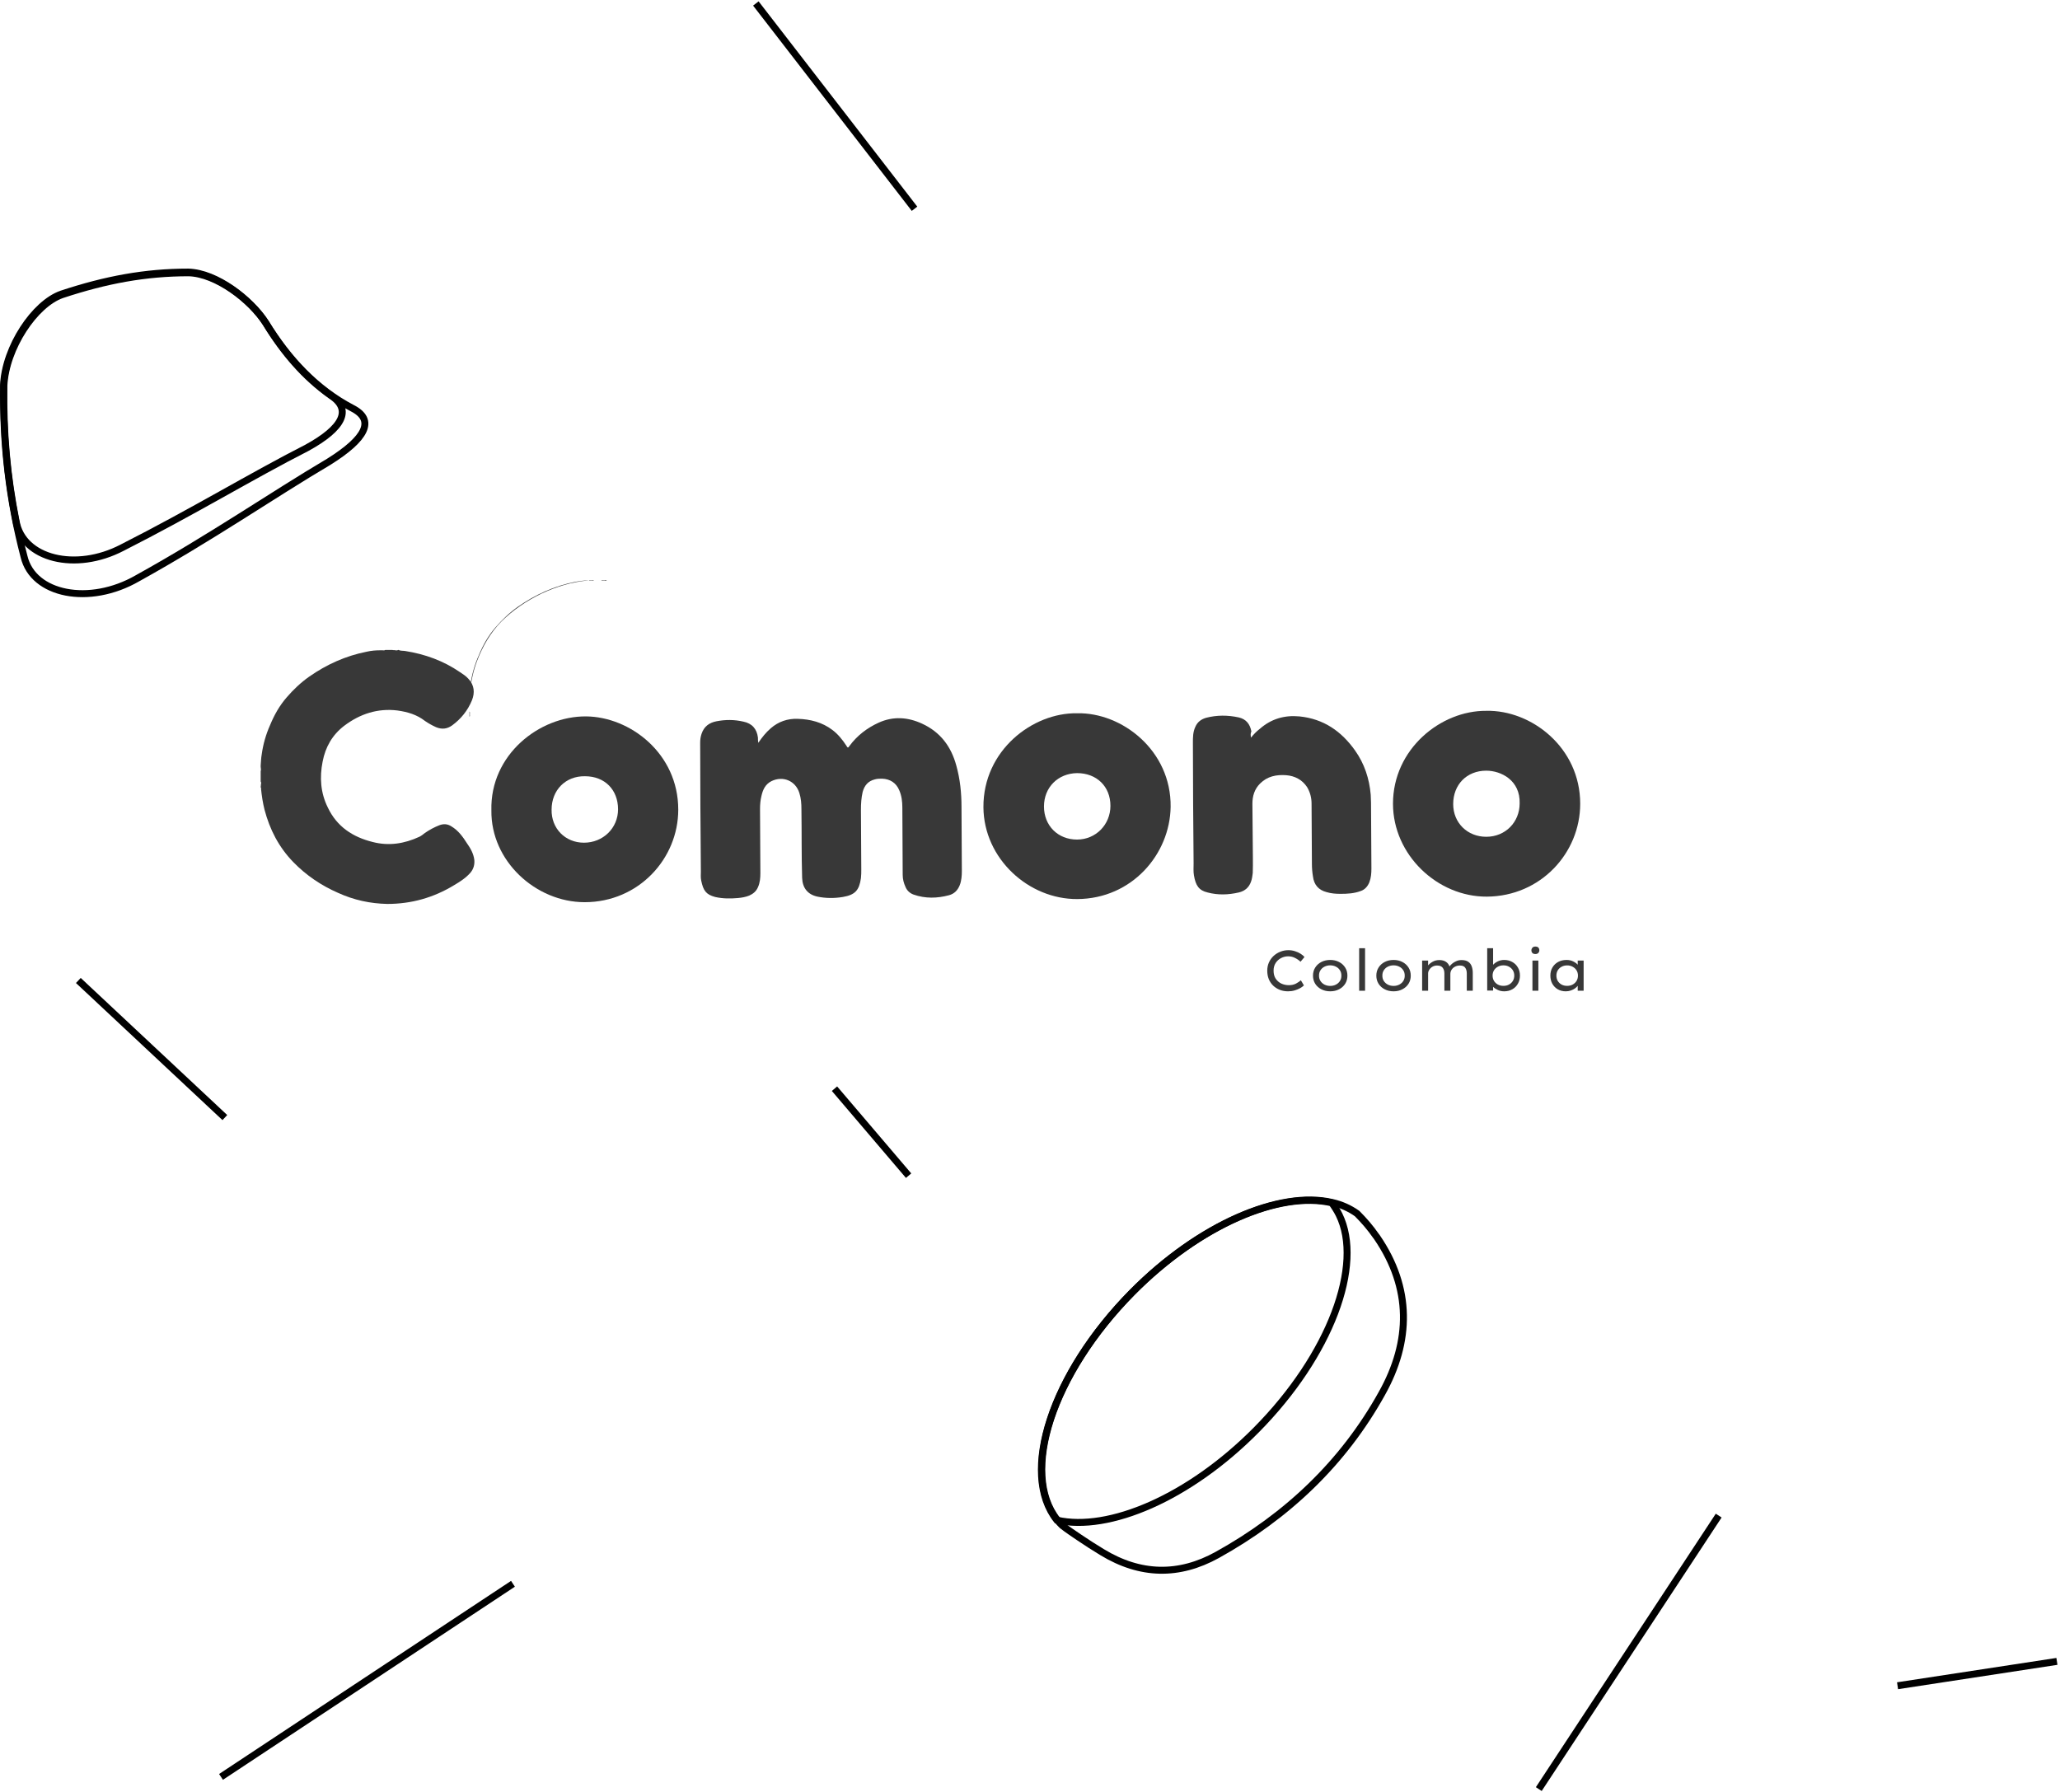 <svg width="592" height="515" viewBox="0 0 592 515" fill="none" xmlns="http://www.w3.org/2000/svg">
<path d="M173.615 166.8C173.315 166.8 173.015 166.9 172.715 166.7H173.615V166.8Z" fill="#383838"/>
<path d="M170.715 166.7C170.515 166.9 170.215 166.8 169.915 166.8V166.7C170.215 166.7 170.415 166.7 170.715 166.7Z" fill="#383838"/>
<path d="M173.615 166.8V166.7C173.915 166.7 174.115 166.7 174.415 166.7C174.115 167 173.815 166.8 173.615 166.8Z" fill="#383838"/>
<path d="M169.915 166.7V166.8H169.315V166.7C169.515 166.7 169.715 166.7 169.915 166.7Z" fill="#383838"/>
<path d="M136.315 247.2C136.415 248.5 136.115 249.7 135.215 250.8C133.915 252.3 132.215 253.4 130.515 254.4C124.615 258 118.215 259.8 111.315 259.8C106.415 259.7 101.715 258.7 97.115 256.6C92.315 254.5 88.015 251.6 84.315 247.8C80.115 243.5 77.515 238.4 76.015 232.7C75.515 230.7 75.215 228.7 75.015 226.7C75.015 226.5 75.115 226.4 74.915 226.3V226.1C75.015 225.9 74.915 225.6 75.015 225.4C75.015 225.1 75.115 224.9 74.915 224.6V221.7C75.015 221.3 75.015 220.9 74.915 220.4V220C75.015 218.9 75.015 217.9 75.215 216.8C75.615 213.9 76.415 211.1 77.615 208.4C78.815 205.5 80.315 202.8 82.415 200.4C84.315 198.2 86.415 196.2 88.815 194.5C93.815 191 99.315 188.5 105.415 187.3C106.715 187 108.015 186.9 109.315 186.9H109.915C110.215 186.9 110.415 187 110.715 186.8H112.715C113.015 186.9 113.315 186.8 113.615 186.9C113.915 186.9 114.115 187 114.415 186.8H114.515C115.115 187.1 115.815 187 116.415 187.1C122.115 188 127.415 189.9 132.215 193.2C133.115 193.8 133.915 194.3 134.615 195.1C136.315 196.9 136.515 199.1 135.615 201.3C134.415 204.2 132.515 206.6 129.915 208.5C128.515 209.5 127.015 209.7 125.315 209C124.215 208.5 123.115 207.9 122.115 207.2C119.815 205.4 117.115 204.6 114.215 204.2C108.515 203.5 103.415 205.2 98.915 208.6C95.515 211.2 93.515 214.7 92.715 218.9C91.815 223.4 92.115 227.9 94.215 232.1C96.815 237.6 101.415 240.6 107.115 242C111.715 243.2 116.215 242.5 120.515 240.5C121.115 240.2 121.615 239.8 122.115 239.4C123.415 238.5 124.715 237.8 126.215 237.2C127.515 236.7 128.615 236.8 129.715 237.5C131.715 238.7 133.015 240.5 134.215 242.4C135.215 243.8 136.115 245.4 136.315 247.2Z" fill="#383838"/>
<path d="M169.315 166.8C164.415 167.2 159.915 168.6 155.615 170.6C151.315 172.7 147.415 175.3 144.015 178.7C140.915 181.9 138.715 185.7 137.115 189.9C135.915 193 135.315 196.2 135.015 199.4C135.015 199.6 135.115 199.8 134.915 199.9C135.015 198.8 135.015 197.8 135.215 196.7C135.615 193.8 136.415 191 137.615 188.3C138.815 185.4 140.315 182.7 142.415 180.3C144.315 178.1 146.415 176.1 148.815 174.4C153.815 170.9 159.315 168.4 165.415 167.2C166.615 167 168.015 166.8 169.315 166.8Z" fill="#383838"/>
<path d="M134.915 200.3C135.115 200.7 135.115 201.1 134.915 201.6C134.915 201.2 134.915 200.8 134.915 200.3Z" fill="#383838"/>
<path d="M134.915 204.5C135.115 204.7 135.015 205 135.015 205.3H134.915C134.915 205 134.915 204.8 134.915 204.5Z" fill="#383838"/>
<path d="M134.915 205.3H135.015C135.015 205.6 135.115 205.8 134.915 206C134.915 205.8 134.915 205.5 134.915 205.3Z" fill="#383838"/>
<path d="M217.915 213.5C219.015 211.9 220.115 210.5 221.515 209.3C223.715 207.4 226.315 206.5 229.215 206.6C232.915 206.7 236.315 207.6 239.215 209.8C240.815 211 242.115 212.6 243.215 214.3C243.615 215 243.715 215 244.115 214.4C246.315 211.4 249.215 209.2 252.515 207.7C256.715 205.8 260.915 206.1 265.015 208C270.215 210.4 273.315 214.5 274.815 220C275.915 223.9 276.315 227.9 276.315 231.9C276.315 238 276.415 244.2 276.415 250.3C276.415 251.7 276.315 253.1 275.815 254.4C275.215 255.9 274.215 256.9 272.715 257.3C269.315 258.2 265.915 258.3 262.515 257.1C261.415 256.7 260.615 255.9 260.215 254.9C259.715 253.8 259.415 252.7 259.415 251.4C259.415 245 259.315 238.6 259.315 232.1C259.315 230.4 259.115 228.7 258.415 227.1C257.515 225 255.815 223.9 253.515 223.8C252.815 223.8 252.115 223.8 251.415 224C249.415 224.5 248.415 225.8 247.915 227.6C247.515 229.3 247.415 231 247.415 232.8C247.415 238.5 247.515 244.2 247.515 249.9C247.515 250.7 247.515 251.5 247.415 252.4C246.915 255.9 245.715 257.2 242.215 257.8C239.815 258.2 237.315 258.2 234.915 257.7C232.115 257.1 230.615 255.2 230.515 252.3C230.315 245.7 230.415 239.2 230.315 232.6C230.315 231 230.215 229.5 229.715 227.9C228.615 224.4 225.015 222.9 221.715 224.5C219.915 225.4 219.215 227 218.815 228.8C218.515 230 218.415 231.3 218.415 232.5C218.415 238.6 218.515 244.8 218.515 250.9C218.515 252.3 218.415 253.7 217.815 255C217.315 256.2 216.415 256.9 215.315 257.4C214.315 257.8 213.215 258 212.115 258.1C209.915 258.3 207.715 258.3 205.515 257.8C202.915 257.1 202.115 256 201.515 253.1C201.315 252.2 201.415 251.3 201.415 250.5C201.315 238.2 201.215 225.8 201.215 213.5C201.215 212.6 201.315 211.8 201.615 210.9C202.315 208.8 203.815 207.7 205.915 207.3C208.515 206.8 211.015 206.8 213.615 207.4C216.115 207.9 217.515 209.5 217.815 212C217.815 212.4 217.815 212.9 217.915 213.5Z" fill="#383838"/>
<path d="M309.515 205C296.715 204.8 282.515 215.7 282.615 232C282.715 246.8 295.615 258.5 309.615 258.4C325.315 258.3 336.215 245.5 336.415 231.9C336.615 215.7 322.415 204.7 309.515 205ZM309.515 241.3C304.015 241.3 300.015 237.3 300.015 231.8C300.015 226.3 304.015 222.3 309.515 222.2C315.115 222.2 319.115 226 319.115 231.6C319.115 237 314.915 241.3 309.515 241.3Z" fill="#383838"/>
<path d="M194.915 232.7C194.915 216.5 181.015 206 168.415 205.9C155.015 205.8 140.815 216.9 141.215 232.9C141.015 247.5 154.015 259.3 168.015 259.3C183.515 259.3 194.915 246.8 194.915 232.7ZM167.815 242.2C162.415 242.2 158.415 238.1 158.515 232.7C158.515 227.1 162.515 223 168.115 223.1C173.815 223.1 177.615 227 177.615 232.6C177.615 238 173.315 242.2 167.815 242.2Z" fill="#383838"/>
<path d="M427.115 204.3C414.015 204.2 400.315 215.3 400.315 231C400.315 245.7 413.115 257.8 427.315 257.7C442.715 257.6 454.115 245.2 454.115 231C454.115 214.8 440.015 204 427.115 204.3ZM427.115 240.5C421.715 240.5 417.615 236.5 417.615 231.1C417.615 225.5 421.515 221.5 427.115 221.5C431.415 221.5 436.915 224.3 436.715 230.9C436.715 236.3 432.615 240.5 427.115 240.5Z" fill="#383838"/>
<path d="M359.515 212C360.315 211 361.115 210.2 362.015 209.5C365.315 206.6 369.115 205.5 373.415 205.9C380.415 206.6 385.515 210.2 389.415 215.7C392.115 219.5 393.515 223.8 393.915 228.4C394.015 229.9 394.015 231.5 394.015 233C394.015 238.5 394.115 244 394.115 249.6C394.115 251 394.015 252.3 393.515 253.6C393.015 254.8 392.215 255.7 391.015 256.1C389.115 256.8 387.215 256.9 385.215 256.9C383.915 256.9 382.515 256.8 381.215 256.4C378.915 255.8 377.615 254.3 377.315 251.9C377.115 250.7 377.015 249.5 377.015 248.3C377.015 242.5 376.915 236.8 376.915 231C376.915 229.3 376.515 227.7 375.615 226.2C374.215 224.1 372.115 223 369.615 222.8C366.815 222.6 364.215 223.1 362.115 225.2C360.515 226.8 359.915 228.8 359.915 231C359.915 234.8 360.015 238.5 360.015 242.3C360.015 245.2 360.115 248.1 360.015 250.9C359.915 251.7 359.815 252.6 359.515 253.4C358.915 255.1 357.715 256.1 356.015 256.5C353.015 257.2 350.015 257.3 347.015 256.5C344.515 255.9 343.615 254.5 343.115 251.6C342.915 250.5 343.015 249.3 343.015 248.1C342.915 236.6 342.815 225.1 342.815 213.5C342.815 211.9 342.815 210.4 343.515 208.9C344.115 207.5 345.215 206.7 346.615 206.3C349.715 205.5 352.815 205.5 356.015 206.2C358.115 206.7 359.215 208.1 359.615 210.2C359.315 210.9 359.415 211.4 359.515 212Z" fill="#383838"/>
<path d="M374.719 283.215C374.454 283.479 374.091 283.744 373.629 284.008C373.177 284.261 372.654 284.476 372.06 284.652C371.465 284.828 370.832 284.916 370.16 284.916C369.324 284.916 368.542 284.779 367.815 284.503C367.088 284.217 366.45 283.815 365.899 283.298C365.36 282.78 364.936 282.158 364.628 281.431C364.33 280.694 364.182 279.873 364.182 278.97C364.182 278.123 364.341 277.341 364.661 276.625C364.98 275.91 365.42 275.287 365.982 274.759C366.554 274.23 367.204 273.823 367.931 273.537C368.657 273.24 369.428 273.091 370.243 273.091C370.926 273.091 371.564 273.19 372.159 273.388C372.764 273.575 373.298 273.818 373.761 274.115C374.234 274.412 374.609 274.726 374.884 275.056L373.744 276.411C373.26 275.959 372.72 275.59 372.126 275.304C371.542 275.007 370.893 274.858 370.177 274.858C369.472 274.858 368.801 275.023 368.162 275.354C367.523 275.684 367 276.157 366.593 276.774C366.197 277.39 365.998 278.123 365.998 278.97C365.998 279.895 366.202 280.666 366.61 281.283C367.028 281.899 367.567 282.367 368.228 282.687C368.9 282.995 369.621 283.149 370.392 283.149C371.173 283.149 371.851 283 372.423 282.703C372.996 282.395 373.469 282.075 373.843 281.745L374.719 283.215ZM387.218 280.407C387.218 281.288 387.003 282.07 386.574 282.753C386.144 283.424 385.555 283.953 384.807 284.338C384.069 284.723 383.227 284.916 382.28 284.916C381.333 284.916 380.485 284.723 379.736 284.338C378.988 283.953 378.399 283.424 377.969 282.753C377.54 282.07 377.325 281.288 377.325 280.407C377.325 279.527 377.54 278.75 377.969 278.079C378.399 277.396 378.988 276.862 379.736 276.477C380.485 276.091 381.333 275.899 382.28 275.899C383.227 275.899 384.069 276.091 384.807 276.477C385.555 276.862 386.144 277.396 386.574 278.079C387.003 278.75 387.218 279.527 387.218 280.407ZM385.484 280.407C385.495 279.824 385.357 279.312 385.071 278.871C384.796 278.42 384.41 278.073 383.915 277.831C383.43 277.578 382.885 277.451 382.28 277.451C381.674 277.451 381.124 277.578 380.628 277.831C380.144 278.073 379.758 278.42 379.472 278.871C379.186 279.312 379.048 279.824 379.059 280.407C379.048 280.98 379.186 281.492 379.472 281.943C379.758 282.384 380.144 282.731 380.628 282.984C381.124 283.237 381.674 283.364 382.28 283.364C382.885 283.364 383.43 283.237 383.915 282.984C384.41 282.731 384.796 282.384 385.071 281.943C385.357 281.492 385.495 280.98 385.484 280.407Z" fill="#383838"/>
<path d="M390.591 284.751V272.529H392.292V284.751H390.591Z" fill="#383838"/>
<path d="M405.422 280.407C405.422 281.288 405.207 282.07 404.778 282.753C404.348 283.424 403.759 283.953 403.01 284.338C402.273 284.723 401.43 284.916 400.483 284.916C399.537 284.916 398.689 284.723 397.94 284.338C397.191 283.953 396.602 283.424 396.173 282.753C395.743 282.07 395.529 281.288 395.529 280.407C395.529 279.527 395.743 278.75 396.173 278.079C396.602 277.396 397.191 276.862 397.94 276.477C398.689 276.091 399.537 275.899 400.483 275.899C401.43 275.899 402.273 276.091 403.01 276.477C403.759 276.862 404.348 277.396 404.778 278.079C405.207 278.75 405.422 279.527 405.422 280.407ZM403.688 280.407C403.699 279.824 403.561 279.312 403.275 278.871C402.999 278.42 402.614 278.073 402.119 277.831C401.634 277.578 401.089 277.451 400.483 277.451C399.878 277.451 399.327 277.578 398.832 277.831C398.347 278.073 397.962 278.42 397.676 278.871C397.39 279.312 397.252 279.824 397.263 280.407C397.252 280.98 397.39 281.492 397.676 281.943C397.962 282.384 398.347 282.731 398.832 282.984C399.327 283.237 399.878 283.364 400.483 283.364C401.089 283.364 401.634 283.237 402.119 282.984C402.614 282.731 402.999 282.384 403.275 281.943C403.561 281.492 403.699 280.98 403.688 280.407ZM413.646 275.932C414.384 275.932 415 276.091 415.496 276.411C415.991 276.719 416.344 277.17 416.553 277.765C416.74 277.501 417.004 277.225 417.346 276.939C417.687 276.653 418.083 276.416 418.535 276.229C418.986 276.031 419.476 275.932 420.005 275.932C420.83 275.932 421.48 276.097 421.953 276.427C422.427 276.757 422.757 277.203 422.944 277.765C423.143 278.315 423.242 278.932 423.242 279.615V284.751H421.524V279.78C421.524 279.108 421.375 278.563 421.078 278.145C420.792 277.715 420.285 277.501 419.559 277.501C419.03 277.501 418.557 277.611 418.138 277.831C417.72 278.051 417.39 278.348 417.147 278.723C416.916 279.097 416.801 279.51 416.801 279.961V284.751H415.083V279.747C415.083 279.086 414.918 278.547 414.587 278.128C414.268 277.71 413.734 277.501 412.985 277.501C412.49 277.501 412.044 277.616 411.648 277.847C411.262 278.079 410.96 278.37 410.739 278.723C410.519 279.064 410.409 279.422 410.409 279.796V284.751H408.691V276.08H410.409V277.468C410.717 277.082 411.152 276.73 411.714 276.411C412.275 276.091 412.919 275.932 413.646 275.932ZM432.293 275.899C433.141 275.899 433.906 276.091 434.589 276.477C435.271 276.851 435.811 277.379 436.207 278.062C436.604 278.734 436.802 279.51 436.802 280.391C436.802 281.272 436.604 282.053 436.207 282.736C435.822 283.419 435.288 283.953 434.605 284.338C433.923 284.723 433.146 284.916 432.277 284.916C431.605 284.916 430.988 284.784 430.427 284.52C429.865 284.256 429.419 283.958 429.089 283.628V284.701H427.388V272.529H429.089V277.286C429.397 276.934 429.832 276.614 430.394 276.328C430.966 276.042 431.599 275.899 432.293 275.899ZM432.062 277.451C431.456 277.451 430.917 277.583 430.443 277.847C429.97 278.101 429.601 278.447 429.337 278.888C429.073 279.328 428.94 279.829 428.94 280.391C428.94 280.952 429.073 281.459 429.337 281.91C429.601 282.351 429.97 282.703 430.443 282.967C430.917 283.221 431.456 283.347 432.062 283.347C432.667 283.347 433.201 283.221 433.664 282.967C434.137 282.703 434.506 282.351 434.77 281.91C435.035 281.459 435.167 280.952 435.167 280.391C435.167 279.829 435.035 279.328 434.77 278.888C434.506 278.447 434.137 278.101 433.664 277.847C433.201 277.583 432.667 277.451 432.062 277.451ZM441.234 274.197C440.848 274.197 440.562 274.098 440.375 273.9C440.188 273.702 440.094 273.443 440.094 273.124C440.094 272.849 440.188 272.601 440.375 272.381C440.562 272.161 440.848 272.05 441.234 272.05C441.619 272.05 441.905 272.149 442.093 272.348C442.28 272.546 442.373 272.805 442.373 273.124C442.373 273.399 442.28 273.647 442.093 273.867C441.905 274.087 441.619 274.197 441.234 274.197ZM442.093 284.751H440.391V276.08H442.093V284.751ZM455.104 276.08V284.751H453.403V283.331C453.205 283.595 452.935 283.848 452.594 284.09C452.253 284.333 451.856 284.531 451.405 284.685C450.964 284.839 450.485 284.916 449.968 284.916C449.109 284.916 448.344 284.723 447.672 284.338C447.012 283.953 446.489 283.419 446.103 282.736C445.729 282.053 445.542 281.272 445.542 280.391C445.542 279.51 445.74 278.734 446.136 278.062C446.533 277.39 447.078 276.862 447.771 276.477C448.476 276.091 449.28 275.899 450.183 275.899C450.898 275.899 451.531 276.036 452.082 276.311C452.643 276.587 453.084 276.906 453.403 277.269V276.08H455.104ZM450.364 283.347C450.97 283.347 451.504 283.221 451.966 282.967C452.44 282.703 452.809 282.351 453.073 281.91C453.337 281.47 453.469 280.963 453.469 280.391C453.469 279.84 453.337 279.345 453.073 278.904C452.809 278.464 452.44 278.117 451.966 277.864C451.504 277.6 450.97 277.468 450.364 277.468C449.759 277.468 449.219 277.6 448.746 277.864C448.283 278.117 447.92 278.464 447.656 278.904C447.402 279.345 447.276 279.84 447.276 280.391C447.276 280.963 447.402 281.47 447.656 281.91C447.92 282.351 448.283 282.703 448.746 282.967C449.219 283.221 449.759 283.347 450.364 283.347Z" fill="#383838"/>
<path d="M94.515 132.7C78.115 142.4 60.815 154.4 39.515 166.2C25.615 174.2 9.515 170.9 6.915 160C2.615 143.6 0.815 127.6 1.015 110.7C1.515 99.8 9.915 87.2 17.715 84.5C30.415 80.3 41.715 78.2 54.115 78.2C62.115 78.4 72.015 86 76.315 92.7C82.815 103.3 90.915 111.9 101.215 117.3C107.915 120.7 105.215 126 94.515 132.7Z" stroke="black" stroke-width="2" stroke-miterlimit="10"/>
<path d="M88.215 128.7C72.315 136.8 55.615 147 35.115 157.4C21.715 164.4 6.515 160.6 4.615 149.8C2.015 136.9 0.915 124.2 1.115 110.9C1.615 100 10.015 87.4 17.815 84.7C30.515 80.5 41.815 78.4 54.215 78.4C62.215 78.6 72.115 86.2 76.415 92.9C81.515 101.3 87.615 108.4 95.115 113.7C101.215 117.7 98.615 123 88.215 128.7Z" stroke="black" stroke-width="2" stroke-miterlimit="10"/>
<path d="M397.115 400.5C386.015 420.5 369.815 435.8 349.815 446.9C338.815 453 327.715 452.8 316.715 446.1C314.415 444.7 312.215 443.3 310.015 441.8C308.415 440.7 306.715 439.6 305.215 438.4C304.715 437.9 304.215 437.4 303.815 436.8C293.115 423.3 302.315 394.8 325.415 371.4C344.715 351.9 367.815 342.1 382.815 345.6C385.515 346.2 387.915 347.3 390.015 348.8C392.015 350.8 393.815 352.9 395.415 355.2C395.515 355.3 395.615 355.5 395.715 355.6C405.715 370.2 405.515 385.5 397.115 400.5Z" stroke="black" stroke-width="2" stroke-miterlimit="10"/>
<path d="M361.015 411C341.715 430.5 318.615 440.3 303.715 436.9C293.015 423.4 302.215 394.9 325.315 371.5C344.615 352 367.715 342.2 382.715 345.7C383.515 346.8 384.215 347.9 384.815 349.1C391.915 363.5 382.315 389.5 361.015 411Z" stroke="black" stroke-width="2" stroke-miterlimit="10"/>
<path d="M217.215 1L262.815 60" stroke="black" stroke-width="2" stroke-miterlimit="10"/>
<path d="M147.415 455.2L63.515 510.7" stroke="black" stroke-width="2" stroke-miterlimit="10"/>
<path d="M64.615 321.2L22.515 281.8" stroke="black" stroke-width="2" stroke-miterlimit="10"/>
<path d="M442.215 514.2L493.915 435.6" stroke="black" stroke-width="2" stroke-miterlimit="10"/>
<path d="M239.815 312.9L261.115 337.9" stroke="black" stroke-width="2" stroke-miterlimit="10"/>
<path d="M545.315 484.5L591.115 477.5" stroke="black" stroke-width="2" stroke-miterlimit="10"/>
</svg>
